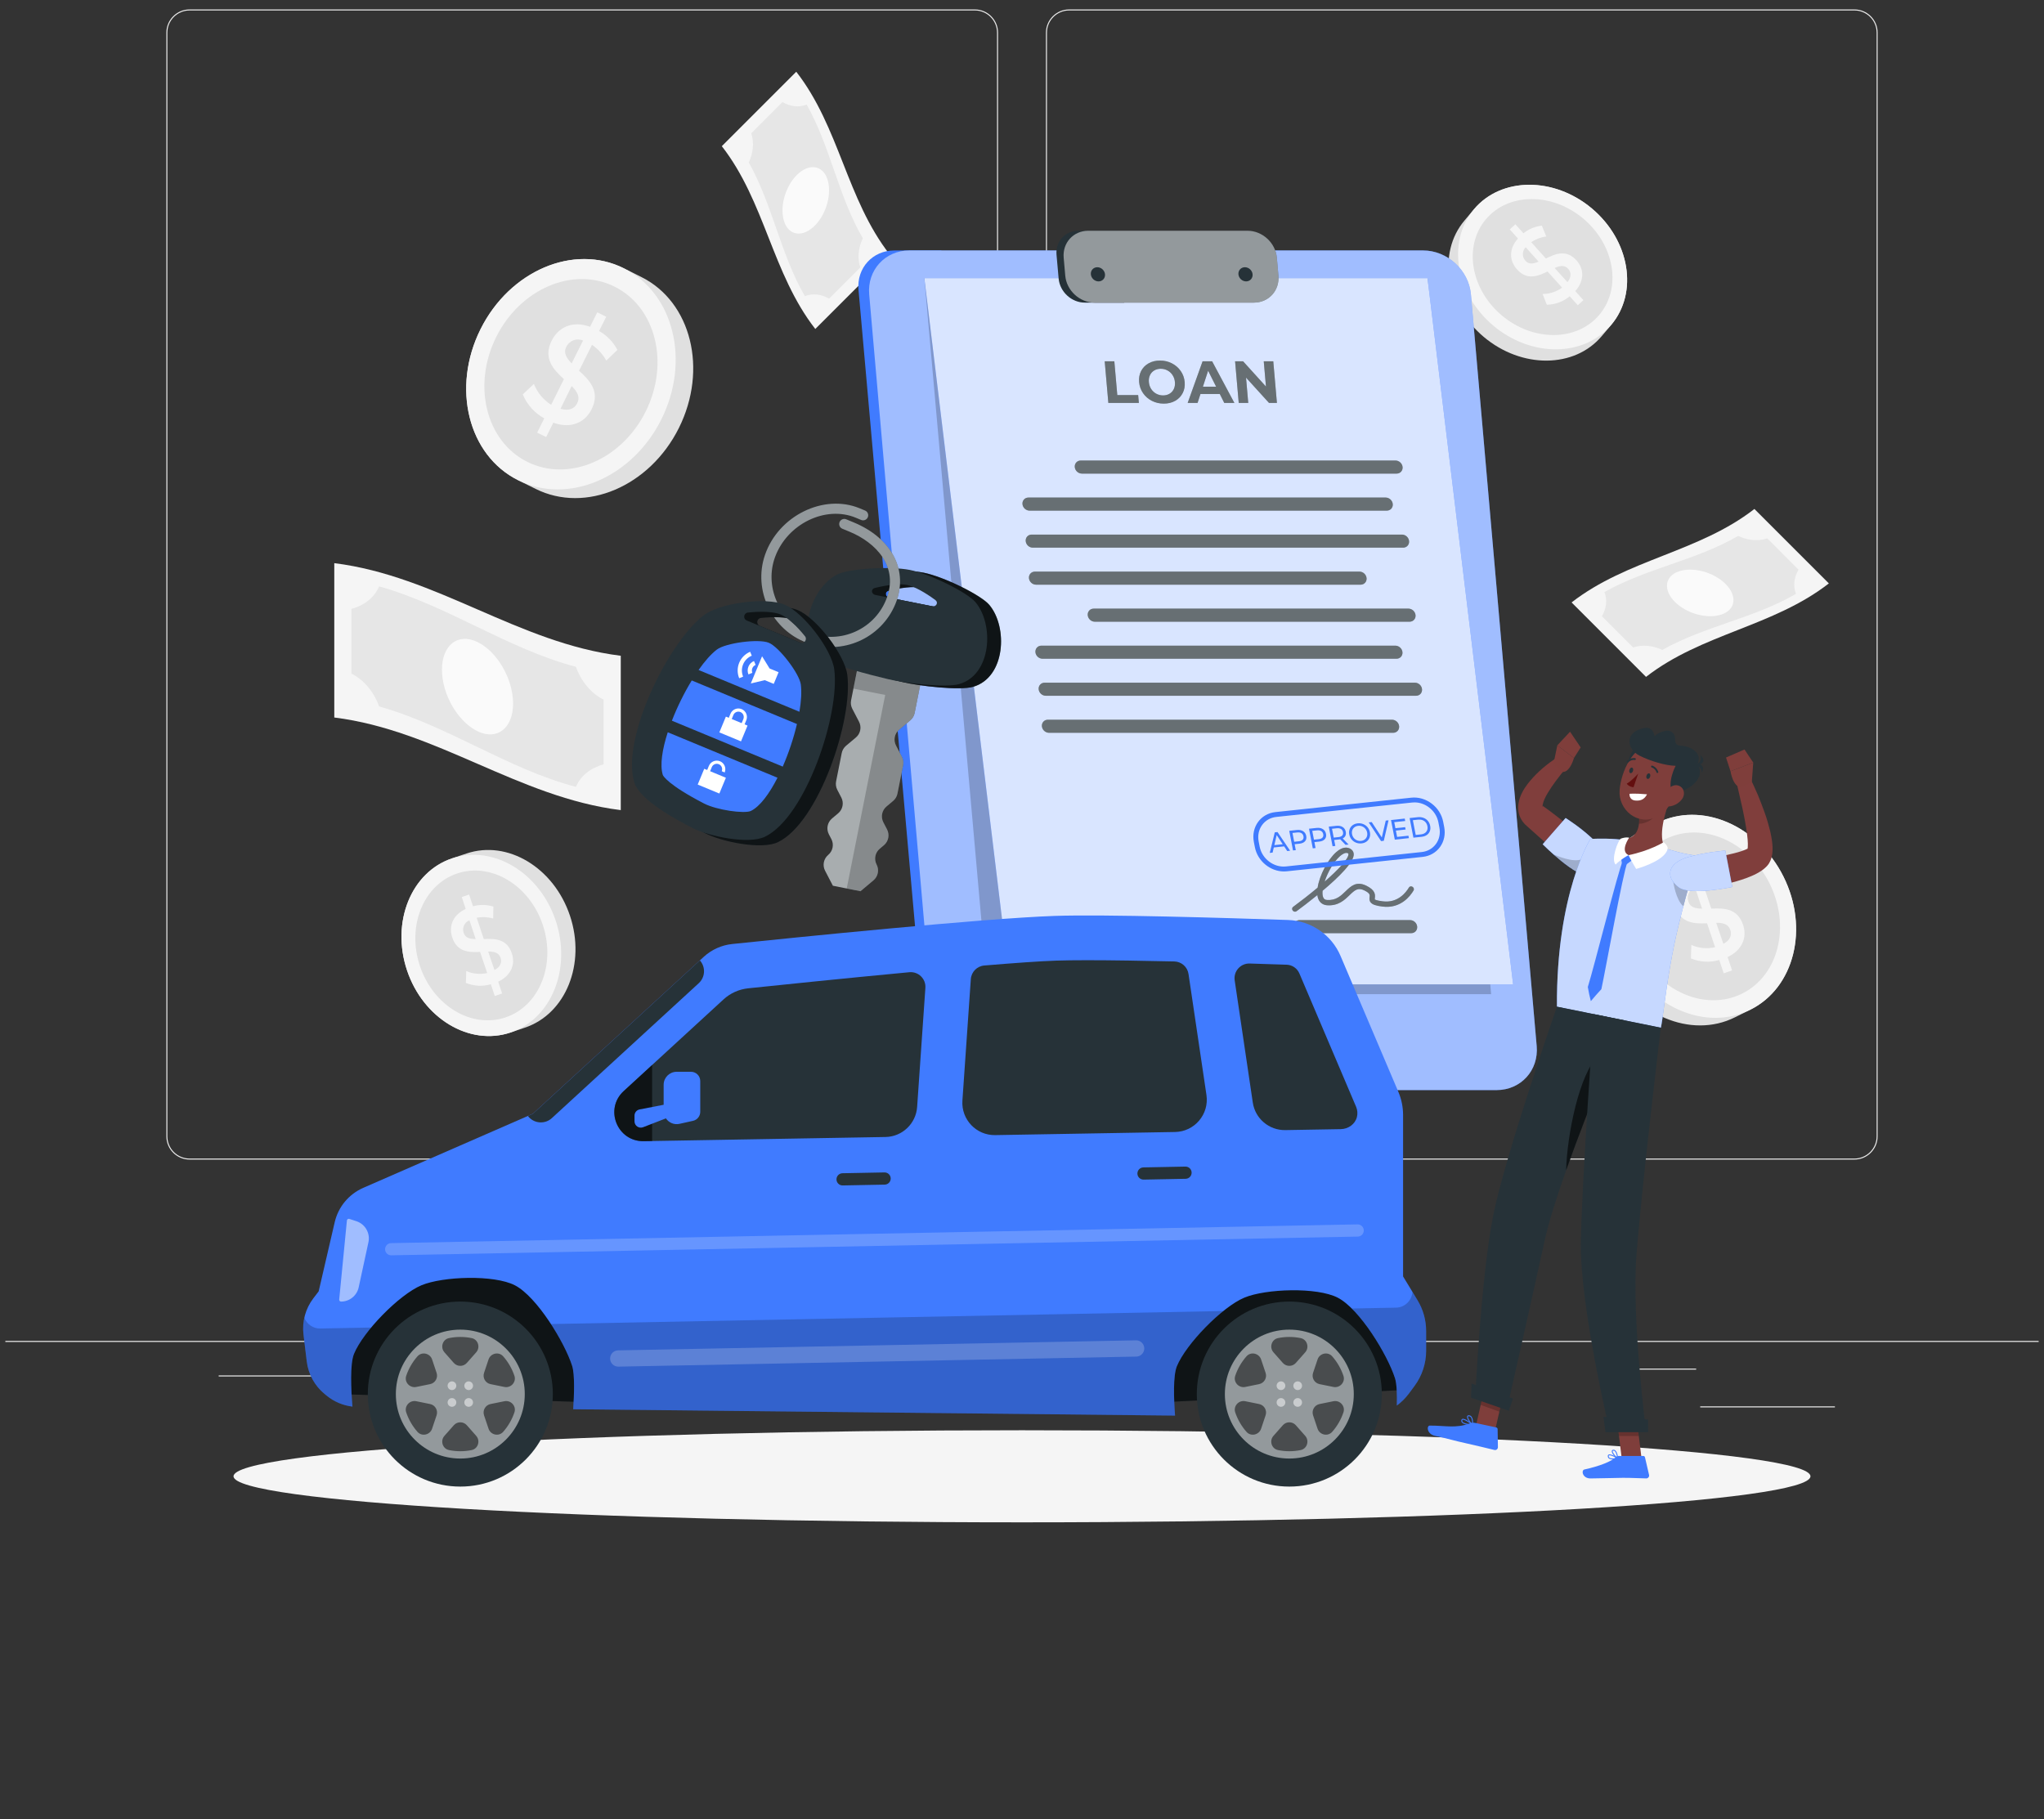 <svg width="191" height="170" viewBox="0 0 191 170" fill="none" xmlns="http://www.w3.org/2000/svg">
<rect x="0" y="0" width="191" height="170" fill="#333333" stroke="none"/>
<g clip-path="url(#clip0_917_6860)">
<path d="M171.462 131.428H158.876V131.523H171.462V131.428Z" fill="#EBEBEB"/>
<path d="M126.364 132.459H123.061V132.554H126.364V132.459Z" fill="#EBEBEB"/>
<path d="M158.496 127.899H151.203V127.994H158.496V127.899Z" fill="#EBEBEB"/>
<path d="M36.848 128.537H20.435V128.632H36.848V128.537Z" fill="#EBEBEB"/>
<path d="M42.638 128.537H40.231V128.632H42.638V128.537Z" fill="#EBEBEB"/>
<path d="M86.056 130.142H50.459V130.237H86.056V130.142Z" fill="#EBEBEB"/>
<path d="M91.092 108.364H17.715C16.519 108.364 15.546 107.391 15.546 106.195V3.051C15.546 1.855 16.519 0.882 17.715 0.882H91.092C92.288 0.882 93.261 1.855 93.261 3.051V106.195C93.261 107.391 92.288 108.364 91.092 108.364ZM17.715 0.977C16.571 0.977 15.641 1.907 15.641 3.051V106.195C15.641 107.339 16.571 108.269 17.715 108.269H91.092C92.236 108.269 93.166 107.339 93.166 106.195V3.051C93.166 1.907 92.236 0.977 91.092 0.977L17.715 0.977Z" fill="#EBEBEB"/>
<path d="M173.285 108.364H99.907C98.712 108.364 97.738 107.391 97.738 106.195V3.051C97.738 1.855 98.712 0.882 99.907 0.882H173.285C174.481 0.882 175.454 1.855 175.454 3.051V106.195C175.454 107.391 174.48 108.364 173.285 108.364ZM99.907 0.977C98.763 0.977 97.833 1.907 97.833 3.051V106.195C97.833 107.339 98.763 108.269 99.907 108.269H173.285C174.428 108.269 175.359 107.339 175.359 106.195V3.051C175.359 1.907 174.428 0.977 173.285 0.977L99.907 0.977Z" fill="#EBEBEB"/>
<path d="M190.5 125.311H0.5V125.406H190.5V125.311Z" fill="#EBEBEB"/>
<path d="M153.812 63.257C159.007 59.21 165.702 58.567 170.896 54.521C168.577 52.202 166.258 49.883 163.939 47.564C158.745 51.611 152.05 52.254 146.856 56.3C149.175 58.619 151.494 60.937 153.812 63.257Z" fill="#F5F5F5"/>
<path d="M149.923 55.328C153.885 53.096 158.489 52.372 162.418 50.082C163.266 50.492 164.288 50.604 165.143 50.314C166.31 51.481 166.893 52.064 168.06 53.231C167.644 53.961 167.531 54.757 167.828 55.493C163.9 57.782 159.296 58.506 155.333 60.738C154.485 60.329 153.463 60.216 152.609 60.507C151.442 59.34 150.858 58.757 149.691 57.59C150.107 56.86 150.22 56.063 149.923 55.328Z" fill="#E6E6E6"/>
<path d="M156.512 56.252C157.622 57.362 159.571 57.876 160.885 57.42C162.2 56.964 162.349 55.679 161.239 54.569C160.129 53.459 158.18 52.944 156.866 53.4C155.552 53.856 155.402 55.142 156.512 56.252Z" fill="#FAFAFA"/>
<path d="M148.752 19.485C152.298 22.463 153.117 27.328 150.563 30.355L149.672 31.411C147.128 34.434 142.193 34.467 138.651 31.487C135.108 28.506 134.29 23.642 136.844 20.614L137.734 19.555C140.278 16.532 145.207 16.506 148.752 19.485Z" fill="#E0E0E0"/>
<path d="M150.561 30.356C153.105 27.333 152.296 22.465 148.753 19.483C145.21 16.502 140.276 16.535 137.732 19.558C135.187 22.581 135.997 27.449 139.54 30.431C143.083 33.412 148.017 33.379 150.561 30.356Z" fill="#F5F5F5"/>
<path d="M149.449 29.419C151.551 26.92 150.882 22.897 147.954 20.433C145.026 17.968 140.948 17.996 138.845 20.495C136.742 22.993 137.411 27.016 140.339 29.48C143.268 31.945 147.346 31.917 149.449 29.419Z" fill="#E0E0E0"/>
<path d="M147.202 27.206L147.962 28.049L147.434 28.527L146.681 27.687C146.08 28.188 145.325 28.467 144.542 28.477L144.143 27.472C144.798 27.476 145.438 27.268 145.967 26.879L144.608 25.372C143.711 25.809 142.699 26.223 141.757 25.177C141.065 24.407 140.94 23.307 141.842 22.29L141.078 21.437L141.605 20.962L142.357 21.803C142.85 21.404 143.447 21.156 144.077 21.088L144.491 22.099C143.986 22.164 143.503 22.346 143.081 22.631L144.453 24.157C145.352 23.716 146.367 23.282 147.31 24.329C147.993 25.077 148.105 26.177 147.202 27.206ZM143.773 24.451L142.567 23.105C142.223 23.451 142.211 24.006 142.539 24.366C142.858 24.738 143.285 24.656 143.773 24.451ZM146.535 25.119C146.206 24.752 145.773 24.818 145.269 25.043L146.47 26.366C146.858 25.879 146.831 25.444 146.537 25.116L146.535 25.119Z" fill="#F5F5F5"/>
<path d="M166.656 81.918C169.063 86.736 167.688 92.306 163.563 94.355L162.123 95.07C158.011 97.119 152.731 94.873 150.329 90.055C147.927 85.237 149.302 79.668 153.428 77.619L154.867 76.899C158.979 74.85 164.25 77.101 166.656 81.918Z" fill="#E0E0E0"/>
<path d="M163.556 94.361C167.668 92.312 169.055 86.744 166.653 81.924C164.252 77.105 158.971 74.859 154.859 76.909C150.746 78.958 149.359 84.526 151.761 89.345C154.162 94.165 159.443 96.41 163.556 94.361Z" fill="#F5F5F5"/>
<path d="M162.801 92.85C166.199 91.156 167.345 86.554 165.36 82.57C163.375 78.587 159.011 76.731 155.612 78.424C152.214 80.118 151.068 84.72 153.053 88.704C155.038 92.687 159.402 94.543 162.801 92.85Z" fill="#E0E0E0"/>
<path d="M161.433 89.44L161.854 90.691L161.07 90.957L160.655 89.712C159.782 89.969 158.846 89.917 158.007 89.566L158.045 88.308C158.743 88.616 159.522 88.689 160.266 88.519L159.514 86.283C158.353 86.335 157.083 86.309 156.561 84.756C156.178 83.615 156.554 82.383 157.987 81.716L157.565 80.451L158.347 80.189L158.762 81.433C159.471 81.236 160.223 81.247 160.927 81.466L160.901 82.736C160.332 82.572 159.733 82.543 159.151 82.652L159.909 84.915C161.073 84.859 162.356 84.866 162.878 86.419C163.261 87.534 162.872 88.759 161.433 89.44ZM159.047 84.915L158.382 82.922C157.856 83.132 157.586 83.718 157.77 84.254C157.939 84.799 158.431 84.909 159.047 84.915ZM161.685 86.905C161.504 86.361 161.011 86.231 160.369 86.238L161.041 88.205C161.679 87.865 161.851 87.388 161.689 86.902L161.685 86.905Z" fill="#F5F5F5"/>
<path d="M58.287 25.067L59.921 25.883C64.603 28.209 66.164 34.529 63.438 39.997C60.711 45.465 54.718 48.014 50.052 45.688L48.418 44.877C43.736 42.551 42.176 36.23 44.907 30.763C47.638 25.296 53.62 22.741 58.287 25.067Z" fill="#E0E0E0"/>
<path d="M61.803 39.185C64.528 33.715 62.954 27.396 58.287 25.07C53.62 22.744 47.627 25.293 44.901 30.762C42.175 36.232 43.749 42.551 48.417 44.877C53.084 47.203 59.077 44.654 61.803 39.185Z" fill="#F5F5F5"/>
<path d="M60.336 38.455C62.589 33.934 61.288 28.711 57.431 26.789C53.573 24.867 48.62 26.973 46.367 31.494C44.115 36.015 45.415 41.238 49.273 43.16C53.13 45.082 58.083 42.976 60.336 38.455Z" fill="#E0E0E0"/>
<path d="M51.701 39.503L51.035 40.845L50.193 40.429L50.858 39.097C49.952 38.602 49.243 37.81 48.85 36.855L49.891 35.877C50.204 36.684 50.77 37.368 51.503 37.828L52.695 35.429C51.722 34.54 50.723 33.499 51.55 31.835C52.159 30.612 53.449 29.926 55.135 30.539L55.811 29.187L56.648 29.603L55.983 30.935C56.711 31.346 57.305 31.958 57.694 32.698L56.654 33.697C56.33 33.108 55.872 32.604 55.317 32.225L54.11 34.649C55.088 35.539 56.113 36.574 55.285 38.239C54.697 39.441 53.402 40.112 51.701 39.503ZM53.418 33.957L54.484 31.824C53.894 31.57 53.207 31.824 52.924 32.402C52.622 32.974 52.929 33.458 53.418 33.957ZM53.938 37.672C54.229 37.089 53.938 36.59 53.418 36.08L52.377 38.197C53.163 38.437 53.683 38.192 53.943 37.672H53.938Z" fill="#F5F5F5"/>
<path d="M42.246 80.211L43.59 79.763C47.434 78.47 51.757 81.081 53.26 85.575C54.764 90.069 52.875 94.755 49.04 96.039L47.699 96.49C43.855 97.782 39.532 95.171 38.031 90.674C36.53 86.177 38.411 81.495 42.246 80.211Z" fill="#E0E0E0"/>
<path d="M47.704 96.494C51.541 95.209 53.43 90.524 51.925 86.028C50.42 81.533 46.09 78.93 42.254 80.214C38.418 81.499 36.528 86.184 38.033 90.68C39.538 95.175 43.868 97.778 47.704 96.494Z" fill="#F5F5F5"/>
<path d="M47.232 95.081C50.402 94.02 51.964 90.147 50.72 86.432C49.476 82.716 45.897 80.564 42.727 81.626C39.556 82.687 37.995 86.56 39.239 90.275C40.483 93.991 44.062 96.143 47.232 95.081Z" fill="#E0E0E0"/>
<path d="M46.551 91.742L46.922 92.843L46.232 93.077L45.867 91.981C45.098 92.207 44.275 92.162 43.535 91.853L43.57 90.746C44.184 91.016 44.87 91.081 45.524 90.931L44.862 88.962C43.841 89.008 42.722 88.985 42.263 87.618C41.926 86.614 42.257 85.529 43.518 84.942L43.148 83.829L43.835 83.597L44.2 84.694C44.825 84.519 45.487 84.529 46.106 84.722L46.084 85.841C45.583 85.695 45.055 85.67 44.543 85.767L45.211 87.758C46.235 87.71 47.365 87.715 47.825 89.082C48.161 90.064 47.818 91.142 46.551 91.742ZM44.451 87.758L43.866 86.003C43.403 86.188 43.166 86.704 43.327 87.176C43.475 87.656 43.909 87.752 44.451 87.758ZM46.774 89.51C46.614 89.031 46.181 88.917 45.616 88.922L46.206 90.654C46.768 90.355 46.919 89.936 46.777 89.507L46.774 89.51Z" fill="#F5F5F5"/>
<path d="M31.237 67.053C40.818 68.243 48.425 74.517 58.006 75.707C58.006 70.899 58.006 66.091 58.006 61.283C48.425 60.093 40.818 53.818 31.237 52.628C31.237 57.436 31.237 62.245 31.237 67.053Z" fill="#F5F5F5"/>
<path d="M35.425 54.8C41.848 56.594 47.371 60.617 53.819 62.317C54.274 63.62 55.216 64.797 56.404 65.381C56.404 67.801 56.404 69.011 56.404 71.431C55.217 71.756 54.274 72.465 53.819 73.536C47.372 71.836 41.848 67.813 35.425 66.019C34.971 64.715 34.028 63.539 32.841 62.954C32.841 60.535 32.841 59.325 32.841 56.905C34.028 56.58 34.97 55.871 35.425 54.8Z" fill="#E6E6E6"/>
<path d="M41.299 62.59C41.299 64.891 42.786 67.445 44.622 68.335C46.457 69.225 47.945 68.048 47.945 65.746C47.945 63.445 46.457 60.891 44.622 60.001C42.786 59.111 41.299 60.288 41.299 62.59Z" fill="#FAFAFA"/>
<path d="M67.45 13.661C71.496 18.855 72.139 25.55 76.185 30.744C78.504 28.425 80.823 26.107 83.142 23.788C79.095 18.593 78.453 11.899 74.406 6.704C72.087 9.023 69.769 11.342 67.45 13.661Z" fill="#F5F5F5"/>
<path d="M75.378 9.771C77.61 13.734 78.334 18.337 80.624 22.266C80.214 23.114 80.101 24.136 80.392 24.991C79.225 26.158 78.642 26.741 77.475 27.908C76.745 27.492 75.949 27.38 75.213 27.677C72.924 23.748 72.2 19.144 69.968 15.181C70.377 14.333 70.49 13.312 70.199 12.457C71.366 11.29 71.949 10.707 73.116 9.54C73.846 9.956 74.642 10.068 75.378 9.771Z" fill="#E6E6E6"/>
<path d="M74.454 16.361C73.344 17.471 72.83 19.42 73.286 20.734C73.742 22.049 75.028 22.198 76.137 21.088C77.247 19.979 77.761 18.029 77.306 16.715C76.85 15.4 75.564 15.251 74.454 16.361Z" fill="#FAFAFA"/>
<path d="M95.5 142.266C136.191 142.266 169.177 140.34 169.177 137.963C169.177 135.587 136.191 133.661 95.5 133.661C54.809 133.661 21.822 135.587 21.822 137.963C21.822 140.34 54.809 142.266 95.5 142.266Z" fill="#F5F5F5"/>
<path d="M147.171 81.158C146.4 80.514 145.639 79.851 144.891 79.18L142.644 77.166C142.275 76.863 141.947 76.323 141.886 75.808C141.815 75.293 141.915 74.873 142.033 74.532C142.283 73.849 142.644 73.383 143.004 72.942C143.743 72.079 144.551 71.418 145.451 70.812L146.307 71.814C145.695 72.548 145.081 73.343 144.623 74.113C144.396 74.491 144.213 74.895 144.16 75.181C144.131 75.321 144.152 75.415 144.169 75.401C144.191 75.386 144.146 75.303 144.171 75.317L144.781 75.758L145.395 76.225C145.802 76.536 146.202 76.852 146.596 77.173C147.388 77.813 148.16 78.469 148.917 79.151L147.171 81.158Z" fill="#803E3C"/>
<path d="M148.631 81.866C147.28 82.064 144.154 78.897 144.154 78.897L146.297 76.444C146.297 76.444 147.978 77.489 149.189 78.757C150.431 80.059 150.114 81.648 148.631 81.866Z" fill="#407BFF"/>
<path opacity="0.7" d="M148.631 81.866C147.28 82.064 144.154 78.897 144.154 78.897L146.297 76.444C146.297 76.444 147.978 77.489 149.189 78.757C150.431 80.059 150.114 81.648 148.631 81.866Z" fill="white"/>
<path d="M145.164 71.381L145.521 69.655L147.077 70.838C147.077 70.838 146.666 72.358 145.891 72.113L145.164 71.381Z" fill="#7F3E3B"/>
<path d="M146.712 68.379L147.705 69.85L147.077 70.837L145.521 69.655L146.712 68.379Z" fill="#7F3E3B"/>
<path opacity="0.2" d="M148.044 80.155C147.411 80.691 145.996 80.204 145.16 79.841C146.147 80.714 147.62 81.868 148.501 81.866C148.604 80.916 148.648 79.642 148.044 80.155Z" fill="black"/>
<path d="M139.641 133.96L137.898 133.327L138.858 129.126L140.601 129.759L139.641 133.96Z" fill="#7F3E3B"/>
<path d="M153.391 136.275H151.54L151.015 131.99H152.866L153.391 136.275Z" fill="#7F3E3B"/>
<path d="M151.298 136.061H153.554C153.629 136.061 153.695 136.113 153.713 136.187L154.094 137.832C154.134 138.002 154.002 138.164 153.827 138.161C153.101 138.148 152.571 138.106 151.657 138.106C151.094 138.106 149.399 138.164 148.622 138.164C147.862 138.164 147.736 137.396 148.054 137.327C149.476 137.015 150.546 136.585 150.999 136.175C151.08 136.101 151.187 136.061 151.298 136.061Z" fill="#407BFF"/>
<path d="M137.834 132.972L139.814 133.397C139.889 133.413 139.942 133.478 139.944 133.553L139.972 135.238C139.975 135.413 139.816 135.543 139.645 135.504C138.934 135.338 137.91 135.075 137.012 134.883C135.962 134.657 135.311 134.445 134.08 134.181C133.336 134.022 133.283 133.227 133.609 133.225C135.091 133.22 135.988 133.51 137.368 133.019C137.518 132.966 137.678 132.939 137.834 132.972Z" fill="#407BFF"/>
<path opacity="0.2" d="M138.858 129.127L138.363 131.292L140.107 131.926L140.602 129.761L138.858 129.127Z" fill="black"/>
<path opacity="0.2" d="M152.866 131.991H151.015L151.286 134.2H153.137L152.866 131.991Z" fill="black"/>
<path d="M158.799 79.99C157.988 81.946 157.377 84.347 156.903 86.261C156.558 87.662 156.289 89.006 156.076 90.23C155.575 93.097 155.372 95.308 155.196 96.042C153.773 95.754 148.411 94.669 145.488 94.077C145.417 83.452 148.614 78.401 148.614 78.401C148.614 78.401 149.724 78.327 150.992 78.418C151.159 78.43 151.329 78.446 151.501 78.465C152.613 78.586 154.4 78.99 155.628 79.3C155.886 79.365 156.147 79.439 156.399 79.514C157.684 79.899 158.799 79.99 158.799 79.99Z" fill="#407BFF"/>
<path opacity="0.7" d="M158.799 79.99C157.988 81.946 157.377 84.347 156.903 86.261C156.558 87.662 156.289 89.006 156.076 90.23C155.575 93.097 155.372 95.308 155.196 96.042C153.773 95.754 148.411 94.669 145.488 94.077C145.417 83.452 148.614 78.401 148.614 78.401C148.614 78.401 149.724 78.327 150.992 78.418C151.159 78.43 151.329 78.446 151.501 78.465C152.613 78.586 154.4 78.99 155.628 79.3C155.886 79.365 156.147 79.439 156.399 79.514C157.684 79.899 158.799 79.99 158.799 79.99Z" fill="white"/>
<path d="M151.631 80.482C151.25 81.216 148.985 90.277 148.372 92.237C148.445 92.674 148.539 93.116 148.654 93.561C148.966 93.184 149.294 92.811 149.639 92.44C150.056 90.527 151.66 81.495 152.083 80.552L151.631 80.482Z" fill="#407BFF"/>
<path d="M151.618 81.049L151.46 80.07L152.173 79.915L152.606 80.315L151.618 81.049Z" fill="#407BFF"/>
<path d="M156.113 74.568C155.597 75.844 154.869 78.225 155.627 79.3C154.811 79.864 153.688 80.257 152.202 79.922C151.065 79.666 151.161 78.856 151.501 78.464C153.049 78.41 153.222 77.304 153.163 76.219L156.113 74.568Z" fill="#7F3E3B"/>
<path d="M152.173 79.915C152.173 79.915 152.493 80.556 152.889 81.206C153.722 80.966 155.701 80.271 155.841 79.269C155.804 78.961 155.459 78.707 155.459 78.707C155.459 78.707 154.128 79.525 152.173 79.915Z" fill="white"/>
<path d="M152.173 79.915C152.173 79.915 151.484 80.269 150.969 80.796C150.509 80.305 151.203 78.534 151.45 78.375C151.945 78.191 152.235 78.285 152.235 78.285C152.235 78.285 151.358 79.52 152.173 79.915Z" fill="white"/>
<path opacity="0.2" d="M154.91 75.242L153.165 76.218C153.179 76.475 153.18 76.733 153.151 76.977C153.732 77.009 154.629 76.546 154.803 75.966C154.89 75.676 154.932 75.389 154.91 75.242Z" fill="black"/>
<path d="M152.744 69.949C152.24 70.5 151.733 71.878 152.836 71.868C153.939 71.857 153.611 69.002 152.744 69.949Z" fill="#263238"/>
<path d="M156.99 72.991C156.316 74.696 156.007 75.73 154.838 76.328C153.079 77.227 151.193 75.706 151.345 73.828C151.482 72.137 152.562 69.632 154.49 69.513C156.389 69.395 157.665 71.285 156.99 72.991Z" fill="#7F3E3B"/>
<path d="M153.21 70.621C152.065 70.05 151.706 68.452 153.603 68.041C153.645 68.032 153.688 68.024 153.731 68.017C154.16 67.95 154.512 68.264 154.579 68.692C154.585 68.728 154.594 68.766 154.608 68.804C154.803 68.603 155.245 68.319 155.789 68.281C156.231 68.25 156.557 68.647 156.528 69.089C156.509 69.387 156.644 69.676 157.02 69.686C158.014 69.713 159.17 70.436 158.594 71.435C159.434 72.486 158.125 73.946 156.268 74.095C155.764 73.076 156.579 71.568 156.579 71.568C155.645 71.55 154.248 71.139 153.21 70.621Z" fill="#263238"/>
<path d="M158.316 71.472C158.316 71.472 159.163 71.353 158.875 70.557C159.51 71.087 159.046 71.576 158.316 71.472Z" fill="#263238"/>
<path d="M158.142 71.603C158.142 71.603 158.964 71.364 159.028 72.209C159.389 71.465 158.765 71.209 158.142 71.603Z" fill="#263238"/>
<path d="M157.188 74.661C156.903 75.064 156.458 75.294 156.057 75.353C155.454 75.442 155.224 74.88 155.452 74.348C155.657 73.869 156.219 73.246 156.795 73.401C157.364 73.554 157.515 74.201 157.188 74.661Z" fill="#7F3E3B"/>
<path d="M137.852 130.653L140.803 131.724C140.803 131.724 143.11 121.57 144.335 115.941C144.708 114.229 145.458 111.874 146.346 109.366C147.466 106.205 148.803 102.805 149.882 100.146C151.021 97.346 151.869 95.369 151.869 95.369L145.487 94.077C145.487 94.077 140.617 108.09 139.523 113.629C138.385 119.388 137.852 130.653 137.852 130.653Z" fill="#263238"/>
<path opacity="0.6" d="M146.346 109.365C147.467 106.205 148.804 102.804 149.883 100.145L149.389 98.618C147.563 100.308 146.424 106.131 146.346 109.365Z" fill="black"/>
<path d="M148.93 94.774C148.93 94.774 147.79 110.752 147.721 116.182C147.646 122.127 150.426 133.772 150.426 133.772H153.815C153.815 133.772 152.462 123.265 152.912 117.375C153.416 110.788 155.194 96.043 155.194 96.043L148.93 94.774Z" fill="#263238"/>
<path d="M150.022 133.845H154.013L154.001 132.653L149.834 132.412L150.022 133.845Z" fill="#263238"/>
<path d="M137.457 130.615L140.992 131.842L141.377 130.701L137.511 129.293L137.457 130.615Z" fill="#263238"/>
<path d="M154.194 72.589C154.148 72.731 154.035 72.82 153.943 72.789C153.85 72.758 153.813 72.618 153.859 72.476C153.905 72.334 154.018 72.245 154.11 72.276C154.203 72.307 154.24 72.447 154.194 72.589Z" fill="#263238"/>
<path d="M152.594 72.05C152.548 72.191 152.436 72.281 152.343 72.25C152.251 72.219 152.213 72.079 152.26 71.937C152.306 71.795 152.418 71.705 152.511 71.737C152.603 71.767 152.64 71.908 152.594 72.05Z" fill="#263238"/>
<path d="M153.08 72.291C153.08 72.291 152.493 72.968 152.011 73.23C152.186 73.534 152.646 73.57 152.646 73.57L153.08 72.291Z" fill="#630F0F"/>
<path d="M154.856 72.237C154.826 72.232 154.8 72.21 154.789 72.179C154.662 71.807 154.35 71.722 154.347 71.721C154.3 71.709 154.272 71.661 154.284 71.614C154.295 71.567 154.343 71.539 154.39 71.552C154.406 71.556 154.797 71.662 154.954 72.123C154.97 72.169 154.946 72.219 154.9 72.235C154.886 72.24 154.87 72.24 154.856 72.237Z" fill="#263238"/>
<path d="M152.085 71.266C152.069 71.263 152.053 71.255 152.04 71.242C152.006 71.208 152.004 71.153 152.038 71.118C152.374 70.771 152.77 70.849 152.788 70.85C152.835 70.86 152.866 70.906 152.857 70.954C152.848 71.001 152.803 71.032 152.755 71.022C152.739 71.019 152.433 70.962 152.163 71.241C152.142 71.263 152.113 71.271 152.085 71.266Z" fill="#263238"/>
<path d="M150.689 136.384C150.548 136.384 150.416 136.36 150.332 136.29C150.265 136.234 150.234 136.156 150.239 136.058C150.243 135.985 150.281 135.95 150.313 135.934C150.516 135.828 151.117 136.196 151.185 136.238C151.2 136.247 151.208 136.264 151.205 136.282C151.202 136.299 151.19 136.313 151.172 136.318C151.044 136.349 150.86 136.384 150.689 136.384ZM150.41 136.001C150.387 136.001 150.368 136.004 150.354 136.012C150.342 136.018 150.328 136.029 150.326 136.063C150.322 136.133 150.343 136.185 150.387 136.223C150.49 136.307 150.731 136.319 151.045 136.256C150.835 136.135 150.552 136.001 150.41 136.001Z" fill="#407BFF"/>
<path d="M151.162 136.319C151.155 136.319 151.148 136.317 151.141 136.313C150.949 136.209 150.574 135.804 150.611 135.597C150.618 135.56 150.645 135.495 150.75 135.482C150.818 135.474 150.881 135.493 150.937 135.539C151.154 135.714 151.204 136.248 151.205 136.271C151.207 136.287 151.199 136.302 151.186 136.311C151.179 136.316 151.17 136.319 151.162 136.319ZM150.781 135.569C150.774 135.569 150.768 135.569 150.761 135.57C150.704 135.577 150.7 135.603 150.698 135.614C150.676 135.736 150.915 136.042 151.107 136.187C151.083 136.031 151.021 135.72 150.882 135.607C150.85 135.581 150.817 135.569 150.781 135.569Z" fill="#407BFF"/>
<path d="M137.604 133.184C137.602 133.184 137.6 133.184 137.598 133.184C137.294 133.18 136.76 133.139 136.597 132.921C136.548 132.855 136.535 132.779 136.559 132.695C136.574 132.645 136.607 132.611 136.654 132.597C136.9 132.519 137.552 133.047 137.626 133.107C137.64 133.118 137.646 133.138 137.64 133.156C137.634 133.171 137.62 133.182 137.604 133.184ZM136.697 132.677C136.691 132.678 136.685 132.679 136.68 132.68C136.66 132.686 136.65 132.698 136.643 132.72C136.627 132.777 136.635 132.826 136.667 132.869C136.759 132.991 137.053 133.073 137.467 133.093C137.208 132.894 136.844 132.659 136.697 132.677Z" fill="#407BFF"/>
<path d="M137.604 133.184C137.593 133.185 137.582 133.182 137.573 133.175C137.374 133.03 137.021 132.546 137.096 132.349C137.114 132.302 137.16 132.25 137.28 132.263C137.37 132.273 137.445 132.315 137.504 132.388C137.695 132.627 137.645 133.124 137.642 133.145C137.641 133.161 137.631 133.174 137.616 133.18C137.613 133.182 137.608 133.183 137.604 133.184ZM137.226 132.35C137.188 132.355 137.181 132.374 137.178 132.381C137.133 132.499 137.365 132.87 137.561 133.051C137.567 132.904 137.562 132.599 137.436 132.442C137.391 132.388 137.338 132.358 137.272 132.35C137.253 132.348 137.238 132.349 137.226 132.35Z" fill="#407BFF"/>
<path opacity="0.2" d="M157.665 81.049L156.361 81.601V82.425C156.361 82.425 156.587 84.091 157.299 84.695C157.588 83.589 157.92 82.419 158.303 81.312C157.95 81.136 157.665 81.049 157.665 81.049Z" fill="black"/>
<path d="M157.943 80.486C158.475 80.403 159.047 80.326 159.594 80.227C160.147 80.141 160.696 80.044 161.231 79.929C161.76 79.809 162.293 79.693 162.748 79.535C162.972 79.459 163.187 79.374 163.311 79.308C163.327 79.296 163.37 79.276 163.368 79.276C163.365 79.281 163.392 79.261 163.367 79.287C163.334 79.325 163.312 79.356 163.298 79.382C163.244 79.486 163.273 79.473 163.284 79.423C163.315 79.31 163.335 79.077 163.327 78.841C163.322 78.6 163.299 78.34 163.267 78.076C163.21 77.543 163.105 76.995 163.005 76.441C162.901 75.887 162.78 75.329 162.647 74.773C162.53 74.213 162.386 73.651 162.26 73.098L163.493 72.633C163.772 73.17 164.006 73.708 164.248 74.254C164.474 74.803 164.691 75.359 164.892 75.927C165.097 76.495 165.267 77.078 165.417 77.69C165.487 77.999 165.549 78.314 165.592 78.653C165.631 78.995 165.668 79.349 165.608 79.811C165.569 80.046 165.521 80.32 165.311 80.671C165.258 80.758 165.192 80.847 165.109 80.938C165.035 81.017 165.003 81.042 164.947 81.096C164.84 81.198 164.756 81.253 164.658 81.329C164.294 81.581 163.975 81.735 163.658 81.871C163.029 82.135 162.435 82.321 161.835 82.474C160.636 82.782 159.476 82.996 158.254 83.127L157.943 80.486Z" fill="#803E3C"/>
<path d="M156.853 82.916C157.933 83.74 161.875 82.89 161.875 82.89L161.221 79.488C161.221 79.488 159.392 79.622 157.714 80.106C155.886 80.635 155.545 81.918 156.853 82.916Z" fill="#407BFF"/>
<path opacity="0.7" d="M156.853 82.916C157.933 83.74 161.875 82.89 161.875 82.89L161.221 79.488C161.221 79.488 159.392 79.622 157.714 80.106C155.886 80.635 155.545 81.918 156.853 82.916Z" fill="white"/>
<path d="M163.699 73.058L163.831 71.266L161.707 72.075C161.707 72.075 161.934 73.621 162.771 73.586L163.699 73.058Z" fill="#7F3E3B"/>
<path d="M163.013 70.042L161.288 70.792L161.706 72.075L163.831 71.266L163.013 70.042Z" fill="#7F3E3B"/>
<path d="M152.271 74.185C152.271 74.185 152.709 74.122 153.905 74.23C153.721 74.591 153.424 74.873 152.812 74.812C152.2 74.75 152.271 74.185 152.271 74.185Z" fill="white"/>
<path d="M83.568 23.405H87.964L94.934 101.872H90.538C88.51 101.872 86.72 100.228 86.54 98.2L80.222 27.077C80.042 25.049 81.54 23.405 83.568 23.405Z" fill="#407BFF"/>
<path d="M139.841 101.872H91.84C89.568 101.872 87.566 100.03 87.367 97.758L81.222 27.519C81.023 25.247 82.704 23.405 84.976 23.405H132.977C135.249 23.405 137.251 25.247 137.45 27.519L143.595 97.758C143.794 100.03 142.113 101.872 139.841 101.872Z" fill="#407BFF"/>
<path opacity="0.5" d="M139.841 101.872H91.84C89.568 101.872 87.566 100.03 87.367 97.758L81.222 27.519C81.023 25.247 82.704 23.405 84.976 23.405H132.977C135.249 23.405 137.251 25.247 137.45 27.519L143.595 97.758C143.794 100.03 142.113 101.872 139.841 101.872Z" fill="white"/>
<path opacity="0.2" d="M92.318 92.906H139.337L133.392 25.991H86.374L92.318 92.906Z" fill="black"/>
<path d="M94.374 91.99H141.393L133.392 25.991H86.374L94.374 91.99Z" fill="#407BFF"/>
<path opacity="0.8" d="M94.374 91.99H141.393L133.392 25.991H86.374L94.374 91.99Z" fill="white"/>
<path d="M130.507 44.259H101.095C100.758 44.259 100.461 43.986 100.431 43.648C100.402 43.311 100.651 43.038 100.988 43.038H130.4C130.738 43.038 131.035 43.311 131.064 43.648C131.094 43.986 130.844 44.259 130.507 44.259Z" fill="#263238"/>
<path d="M129.589 47.719H96.208C95.871 47.719 95.573 47.446 95.544 47.109C95.514 46.772 95.764 46.498 96.101 46.498H129.482C129.819 46.498 130.117 46.771 130.146 47.109C130.176 47.446 129.926 47.719 129.589 47.719Z" fill="#263238"/>
<path d="M131.113 51.18H96.51C96.173 51.18 95.876 50.907 95.847 50.569C95.817 50.232 96.067 49.958 96.404 49.958H131.006C131.343 49.958 131.641 50.232 131.67 50.569C131.7 50.907 131.45 51.18 131.113 51.18Z" fill="#263238"/>
<path d="M127.142 54.64H96.814C96.477 54.64 96.179 54.367 96.15 54.029C96.12 53.692 96.37 53.419 96.707 53.419H127.034C127.372 53.419 127.669 53.692 127.698 54.029C127.728 54.366 127.479 54.64 127.142 54.64Z" fill="#263238"/>
<path d="M131.718 58.1H102.306C101.969 58.1 101.671 57.827 101.642 57.49C101.612 57.152 101.862 56.879 102.199 56.879H131.611C131.948 56.879 132.245 57.152 132.275 57.49C132.305 57.827 132.055 58.1 131.718 58.1Z" fill="#263238"/>
<path d="M130.495 61.56H97.419C97.082 61.56 96.784 61.287 96.755 60.95C96.725 60.613 96.975 60.339 97.312 60.339H130.388C130.725 60.339 131.022 60.612 131.052 60.95C131.082 61.287 130.832 61.56 130.495 61.56Z" fill="#263238"/>
<path d="M132.324 65.02H97.721C97.384 65.02 97.087 64.747 97.057 64.41C97.027 64.073 97.277 63.799 97.614 63.799H132.217C132.554 63.799 132.851 64.072 132.88 64.41C132.91 64.747 132.661 65.02 132.324 65.02Z" fill="#263238"/>
<path d="M130.184 68.481H98.024C97.687 68.481 97.389 68.208 97.36 67.87C97.33 67.533 97.58 67.26 97.917 67.26H130.077C130.414 67.26 130.712 67.533 130.741 67.87C130.77 68.207 130.521 68.481 130.184 68.481Z" fill="#263238"/>
<g opacity="0.3">
<path d="M130.507 44.259H101.095C100.758 44.259 100.461 43.986 100.431 43.648C100.402 43.311 100.651 43.038 100.988 43.038H130.4C130.738 43.038 131.035 43.311 131.064 43.648C131.094 43.986 130.844 44.259 130.507 44.259Z" fill="white"/>
<path d="M129.589 47.719H96.208C95.871 47.719 95.573 47.446 95.544 47.109C95.514 46.772 95.764 46.498 96.101 46.498H129.482C129.819 46.498 130.117 46.771 130.146 47.109C130.176 47.446 129.926 47.719 129.589 47.719Z" fill="white"/>
<path d="M131.113 51.18H96.51C96.173 51.18 95.876 50.907 95.847 50.569C95.817 50.232 96.067 49.958 96.404 49.958H131.006C131.343 49.958 131.641 50.232 131.67 50.569C131.7 50.907 131.45 51.18 131.113 51.18Z" fill="white"/>
<path d="M127.142 54.64H96.814C96.477 54.64 96.179 54.367 96.15 54.029C96.12 53.692 96.37 53.419 96.707 53.419H127.034C127.372 53.419 127.669 53.692 127.698 54.029C127.728 54.366 127.479 54.64 127.142 54.64Z" fill="white"/>
<path d="M131.718 58.1H102.306C101.969 58.1 101.671 57.827 101.642 57.49C101.612 57.152 101.862 56.879 102.199 56.879H131.611C131.948 56.879 132.245 57.152 132.275 57.49C132.305 57.827 132.055 58.1 131.718 58.1Z" fill="white"/>
<path d="M130.495 61.56H97.419C97.082 61.56 96.784 61.287 96.755 60.95C96.725 60.613 96.975 60.339 97.312 60.339H130.388C130.725 60.339 131.022 60.612 131.052 60.95C131.082 61.287 130.832 61.56 130.495 61.56Z" fill="white"/>
<path d="M132.324 65.02H97.721C97.384 65.02 97.087 64.747 97.057 64.41C97.027 64.073 97.277 63.799 97.614 63.799H132.217C132.554 63.799 132.851 64.072 132.88 64.41C132.91 64.747 132.661 65.02 132.324 65.02Z" fill="white"/>
<path d="M130.184 68.481H98.024C97.687 68.481 97.389 68.208 97.36 67.87C97.33 67.533 97.58 67.26 97.917 67.26H130.077C130.414 67.26 130.712 67.533 130.741 67.87C130.77 68.207 130.521 68.481 130.184 68.481Z" fill="white"/>
</g>
<path d="M103.228 33.762H104.128L104.405 36.919H106.355L106.42 37.653H103.569L103.228 33.762Z" fill="#263238"/>
<path d="M107.634 37.458C107.295 37.284 107.02 37.044 106.81 36.738C106.6 36.432 106.478 36.089 106.444 35.707C106.411 35.326 106.473 34.982 106.629 34.676C106.786 34.37 107.019 34.13 107.328 33.956C107.637 33.782 107.993 33.695 108.397 33.695C108.801 33.695 109.172 33.782 109.509 33.956C109.847 34.131 110.121 34.37 110.334 34.676C110.546 34.982 110.669 35.325 110.702 35.707C110.735 36.089 110.673 36.432 110.514 36.738C110.355 37.043 110.123 37.284 109.816 37.458C109.509 37.632 109.153 37.719 108.749 37.719C108.345 37.719 107.974 37.632 107.634 37.458ZM109.291 36.794C109.467 36.688 109.599 36.541 109.688 36.352C109.777 36.163 109.811 35.948 109.79 35.707C109.769 35.467 109.698 35.252 109.575 35.063C109.453 34.873 109.295 34.726 109.1 34.621C108.906 34.515 108.694 34.462 108.464 34.462C108.234 34.462 108.031 34.515 107.855 34.621C107.679 34.726 107.546 34.873 107.458 35.063C107.369 35.252 107.334 35.467 107.356 35.707C107.377 35.948 107.448 36.163 107.57 36.352C107.692 36.541 107.851 36.688 108.045 36.794C108.24 36.899 108.452 36.953 108.682 36.953C108.911 36.953 109.115 36.899 109.291 36.794Z" fill="#263238"/>
<path d="M113.983 36.819H112.177L111.905 37.653H110.982L112.376 33.762H113.265L115.345 37.653H114.4L113.983 36.819ZM113.64 36.135L112.892 34.645L112.406 36.135H113.64Z" fill="#263238"/>
<path d="M118.98 33.762L119.32 37.653H118.581L116.435 35.29L116.641 37.653H115.752L115.412 33.762H116.156L118.297 36.124L118.091 33.762H118.98Z" fill="#263238"/>
<g opacity="0.3">
<path d="M103.228 33.762H104.128L104.405 36.919H106.355L106.42 37.653H103.569L103.228 33.762Z" fill="white"/>
<path d="M107.634 37.458C107.295 37.284 107.02 37.044 106.81 36.738C106.6 36.432 106.478 36.089 106.444 35.707C106.411 35.326 106.473 34.982 106.629 34.676C106.786 34.37 107.019 34.13 107.328 33.956C107.637 33.782 107.993 33.695 108.397 33.695C108.801 33.695 109.172 33.782 109.509 33.956C109.847 34.131 110.121 34.37 110.334 34.676C110.546 34.982 110.669 35.325 110.702 35.707C110.735 36.089 110.673 36.432 110.514 36.738C110.355 37.043 110.123 37.284 109.816 37.458C109.509 37.632 109.153 37.719 108.749 37.719C108.345 37.719 107.974 37.632 107.634 37.458ZM109.291 36.794C109.467 36.688 109.599 36.541 109.688 36.352C109.777 36.163 109.811 35.948 109.79 35.707C109.769 35.467 109.698 35.252 109.575 35.063C109.453 34.873 109.295 34.726 109.1 34.621C108.906 34.515 108.694 34.462 108.464 34.462C108.234 34.462 108.031 34.515 107.855 34.621C107.679 34.726 107.546 34.873 107.458 35.063C107.369 35.252 107.334 35.467 107.356 35.707C107.377 35.948 107.448 36.163 107.57 36.352C107.692 36.541 107.851 36.688 108.045 36.794C108.24 36.899 108.452 36.953 108.682 36.953C108.911 36.953 109.115 36.899 109.291 36.794Z" fill="white"/>
<path d="M113.983 36.819H112.177L111.905 37.653H110.982L112.376 33.762H113.265L115.345 37.653H114.4L113.983 36.819ZM113.64 36.135L112.892 34.645L112.406 36.135H113.64Z" fill="white"/>
<path d="M118.98 33.762L119.32 37.653H118.581L116.435 35.29L116.641 37.653H115.752L115.412 33.762H116.156L118.297 36.124L118.091 33.762H118.98Z" fill="white"/>
</g>
<path d="M131.87 87.207H121.549C121.212 87.207 120.914 86.934 120.885 86.596C120.856 86.259 121.105 85.986 121.442 85.986H131.763C132.101 85.986 132.398 86.259 132.427 86.596C132.457 86.933 132.208 87.207 131.87 87.207Z" fill="#263238"/>
<path d="M120.798 85.095L120.798 85.094C120.711 84.981 120.725 84.829 120.831 84.752C121.561 84.215 122.368 83.585 123.123 82.954C123.3 81.796 124.08 80.312 124.872 79.623C125.465 79.106 125.906 79.17 126.171 79.313C126.355 79.414 126.471 79.577 126.496 79.773C126.592 80.519 125.08 81.991 123.589 83.245C123.565 83.49 123.581 83.701 123.644 83.857C123.71 84.019 123.819 84.094 124.009 84.106C124.843 84.16 125.299 83.718 125.739 83.29C126.234 82.811 126.746 82.314 127.677 82.772C128.499 83.177 128.519 83.583 128.473 83.932C128.467 83.973 128.459 84.035 128.464 84.054C128.468 84.054 128.57 84.15 129.207 84.231C130.631 84.413 131.398 83.379 131.656 82.94C131.718 82.835 131.853 82.801 131.97 82.861C132.106 82.93 132.162 83.095 132.09 83.216C131.782 83.739 130.88 84.936 129.188 84.722C128.551 84.641 128.24 84.531 128.079 84.328C127.938 84.15 127.962 83.963 127.98 83.826C128.006 83.631 128.026 83.476 127.49 83.212C126.902 82.923 126.609 83.166 126.102 83.659C125.639 84.108 125.064 84.667 124.021 84.6C123.627 84.574 123.331 84.364 123.186 84.006C123.143 83.9 123.114 83.78 123.099 83.65C122.303 84.298 121.566 84.852 121.148 85.159C121.041 85.237 120.885 85.208 120.798 85.095ZM125.812 79.706C125.599 79.706 125.359 79.884 125.217 80.007C124.624 80.524 124.066 81.511 123.779 82.392C125.065 81.265 126.058 80.221 126.003 79.793C126 79.774 125.999 79.763 125.964 79.743C125.916 79.718 125.864 79.706 125.812 79.706Z" fill="#263238"/>
<g opacity="0.3">
<path d="M131.87 87.207H121.549C121.212 87.207 120.914 86.934 120.885 86.596C120.856 86.259 121.105 85.986 121.442 85.986H131.763C132.101 85.986 132.398 86.259 132.427 86.596C132.457 86.933 132.208 87.207 131.87 87.207Z" fill="white"/>
<path d="M120.798 85.095L120.798 85.094C120.711 84.981 120.725 84.829 120.831 84.752C121.561 84.215 122.368 83.585 123.123 82.954C123.3 81.796 124.08 80.312 124.872 79.623C125.465 79.106 125.906 79.17 126.171 79.313C126.355 79.414 126.471 79.577 126.496 79.773C126.592 80.519 125.08 81.991 123.589 83.245C123.565 83.49 123.581 83.701 123.644 83.857C123.71 84.019 123.819 84.094 124.009 84.106C124.843 84.16 125.299 83.718 125.739 83.29C126.234 82.811 126.746 82.314 127.677 82.772C128.499 83.177 128.519 83.583 128.473 83.932C128.467 83.973 128.459 84.035 128.464 84.054C128.468 84.054 128.57 84.15 129.207 84.231C130.631 84.413 131.398 83.379 131.656 82.94C131.718 82.835 131.853 82.801 131.97 82.861C132.106 82.93 132.162 83.095 132.09 83.216C131.782 83.739 130.88 84.936 129.188 84.722C128.551 84.641 128.24 84.531 128.079 84.328C127.938 84.15 127.962 83.963 127.98 83.826C128.006 83.631 128.026 83.476 127.49 83.212C126.902 82.923 126.609 83.166 126.102 83.659C125.639 84.108 125.064 84.667 124.021 84.6C123.627 84.574 123.331 84.364 123.186 84.006C123.143 83.9 123.114 83.78 123.099 83.65C122.303 84.298 121.566 84.852 121.148 85.159C121.041 85.237 120.885 85.208 120.798 85.095ZM125.812 79.706C125.599 79.706 125.359 79.884 125.217 80.007C124.624 80.524 124.066 81.511 123.779 82.392C125.065 81.265 126.058 80.221 126.003 79.793C126 79.774 125.999 79.763 125.964 79.743C125.916 79.718 125.864 79.706 125.812 79.706Z" fill="white"/>
</g>
<path d="M119.979 81.439C118.699 81.439 117.51 80.469 117.26 79.167L117.166 78.68C116.898 77.288 117.801 76.038 119.18 75.892L131.873 74.546C132.541 74.474 133.219 74.671 133.783 75.097C134.347 75.523 134.728 76.129 134.858 76.803L134.952 77.29C135.082 77.964 134.944 78.625 134.564 79.152C134.183 79.678 133.607 80.007 132.939 80.078L120.245 81.425C120.156 81.434 120.067 81.439 119.979 81.439ZM132.181 74.986C132.107 74.986 132.033 74.99 131.96 74.998L119.266 76.344C118.718 76.402 118.245 76.672 117.933 77.104C117.621 77.537 117.508 78.079 117.614 78.632L117.708 79.12C117.928 80.261 119.028 81.089 120.158 80.972L132.851 79.625C133.399 79.567 133.873 79.297 134.185 78.865C134.497 78.433 134.61 77.891 134.503 77.338L134.41 76.85C134.303 76.297 133.99 75.8 133.527 75.45C133.126 75.147 132.656 74.986 132.181 74.986Z" fill="#407BFF"/>
<path d="M119.995 79.096L119.03 79.198L118.918 79.677L118.651 79.706L119.12 77.785L119.377 77.758L120.555 79.503L120.283 79.532L119.995 79.096ZM119.864 78.896L119.299 78.039L119.08 78.979L119.864 78.896Z" fill="#407BFF"/>
<path d="M121.768 77.678C121.925 77.777 122.023 77.926 122.061 78.126C122.099 78.325 122.062 78.488 121.949 78.616C121.836 78.743 121.662 78.82 121.426 78.845L120.978 78.892L121.084 79.448L120.825 79.475L120.472 77.642L121.18 77.567C121.416 77.542 121.612 77.579 121.768 77.678ZM121.731 78.472C121.804 78.392 121.827 78.286 121.802 78.153C121.776 78.021 121.714 77.923 121.613 77.862C121.513 77.8 121.381 77.778 121.217 77.796L120.776 77.842L120.934 78.665L121.375 78.618C121.539 78.6 121.658 78.552 121.731 78.472Z" fill="#407BFF"/>
<path d="M123.615 77.483C123.772 77.582 123.869 77.731 123.908 77.93C123.946 78.129 123.909 78.292 123.796 78.42C123.683 78.548 123.508 78.624 123.273 78.649L122.824 78.696L122.931 79.251L122.672 79.279L122.319 77.446L123.027 77.371C123.263 77.346 123.458 77.383 123.615 77.483ZM123.578 78.276C123.651 78.196 123.674 78.09 123.649 77.957C123.623 77.825 123.56 77.727 123.46 77.666C123.36 77.604 123.228 77.582 123.063 77.6L122.622 77.646L122.781 78.469L123.222 78.422C123.386 78.404 123.505 78.356 123.578 78.276Z" fill="#407BFF"/>
<path d="M125.733 78.954L125.233 78.433C125.185 78.442 125.148 78.447 125.12 78.45L124.671 78.498L124.779 79.055L124.519 79.083L124.166 77.25L124.875 77.175C125.11 77.15 125.306 77.187 125.462 77.286C125.619 77.385 125.717 77.534 125.755 77.733C125.782 77.875 125.771 77.999 125.721 78.105C125.671 78.212 125.586 78.295 125.467 78.354L126.016 78.924L125.733 78.954ZM125.425 78.081C125.497 78.001 125.521 77.894 125.496 77.761C125.47 77.629 125.407 77.532 125.307 77.47C125.207 77.408 125.074 77.386 124.91 77.404L124.469 77.451L124.628 78.276L125.069 78.229C125.234 78.211 125.352 78.162 125.425 78.081Z" fill="#407BFF"/>
<path d="M126.71 78.748C126.548 78.682 126.411 78.583 126.299 78.448C126.188 78.314 126.115 78.159 126.081 77.982C126.047 77.806 126.058 77.642 126.115 77.49C126.171 77.338 126.265 77.213 126.396 77.117C126.528 77.02 126.685 76.962 126.868 76.942C127.05 76.923 127.222 76.946 127.385 77.012C127.547 77.078 127.684 77.177 127.794 77.31C127.904 77.444 127.977 77.6 128.011 77.778C128.045 77.956 128.035 78.12 127.979 78.271C127.923 78.423 127.83 78.546 127.699 78.643C127.567 78.74 127.411 78.798 127.229 78.817C127.046 78.837 126.873 78.814 126.71 78.748ZM127.526 78.455C127.621 78.382 127.689 78.289 127.729 78.175C127.77 78.061 127.777 77.938 127.752 77.805C127.727 77.673 127.673 77.556 127.59 77.456C127.508 77.355 127.408 77.279 127.29 77.23C127.172 77.18 127.047 77.162 126.913 77.176C126.78 77.19 126.666 77.233 126.569 77.306C126.473 77.378 126.404 77.472 126.363 77.585C126.323 77.699 126.315 77.823 126.341 77.955C126.366 78.088 126.42 78.204 126.502 78.306C126.584 78.406 126.685 78.482 126.805 78.531C126.925 78.581 127.051 78.599 127.185 78.585C127.318 78.57 127.432 78.527 127.526 78.455Z" fill="#407BFF"/>
<path d="M129.751 76.658L129.308 78.575L129.051 78.603L127.899 76.855L128.179 76.825L129.122 78.262L129.491 76.686L129.751 76.658Z" fill="#407BFF"/>
<path d="M131.609 78.099L131.653 78.326L130.335 78.466L129.982 76.633L131.264 76.497L131.308 76.725L130.285 76.833L130.394 77.396L131.304 77.3L131.347 77.522L130.437 77.619L130.551 78.211L131.609 78.099Z" fill="#407BFF"/>
<path d="M131.721 76.449L132.486 76.368C132.678 76.347 132.856 76.368 133.02 76.429C133.183 76.49 133.319 76.585 133.428 76.716C133.537 76.846 133.609 77.001 133.643 77.18C133.678 77.36 133.667 77.524 133.612 77.671C133.556 77.819 133.462 77.939 133.328 78.031C133.194 78.124 133.031 78.18 132.839 78.201L132.074 78.282L131.721 76.449ZM132.779 77.975C132.926 77.959 133.05 77.916 133.151 77.847C133.251 77.778 133.322 77.688 133.362 77.578C133.403 77.467 133.41 77.344 133.384 77.208C133.358 77.072 133.304 76.955 133.224 76.857C133.143 76.76 133.042 76.688 132.919 76.643C132.796 76.597 132.661 76.582 132.515 76.597L132.024 76.65L132.29 78.027L132.779 77.975Z" fill="#407BFF"/>
<path d="M100.775 21.564H104.457L105.054 28.281H101.372C100.13 28.281 99.034 27.274 98.924 26.032L98.726 23.813C98.615 22.571 99.533 21.564 100.775 21.564Z" fill="#263238"/>
<path d="M117.162 28.281H102.282C100.89 28.281 99.664 27.153 99.542 25.762L99.395 24.083C99.273 22.692 100.302 21.564 101.694 21.564H116.574C117.965 21.564 119.192 22.692 119.314 24.083L119.461 25.762C119.583 27.153 118.553 28.281 117.162 28.281Z" fill="#263238"/>
<path opacity="0.5" d="M117.162 28.281H102.282C100.89 28.281 99.664 27.153 99.542 25.762L99.395 24.083C99.273 22.692 100.302 21.564 101.694 21.564H116.574C117.965 21.564 119.192 22.692 119.314 24.083L119.461 25.762C119.583 27.153 118.553 28.281 117.162 28.281Z" fill="white"/>
<path d="M117.048 25.635C117.08 26 116.809 26.297 116.444 26.297C116.078 26.297 115.756 26 115.724 25.635C115.693 25.27 115.963 24.973 116.328 24.973C116.694 24.973 117.016 25.269 117.048 25.635Z" fill="#263238"/>
<path d="M103.257 25.635C103.289 26 103.019 26.297 102.654 26.297C102.288 26.297 101.966 26 101.934 25.635C101.902 25.27 102.172 24.973 102.538 24.973C102.904 24.973 103.225 25.269 103.257 25.635Z" fill="#263238"/>
<path d="M82.89 77.511L82.544 76.847C82.283 76.346 82.406 75.731 82.838 75.369L83.456 74.85C83.666 74.673 83.81 74.431 83.863 74.162L84.389 71.518C84.443 71.249 84.403 70.971 84.276 70.727L83.725 69.669C83.465 69.168 83.587 68.553 84.019 68.19L85.061 67.316C85.27 67.14 85.414 66.897 85.468 66.629L86.317 62.359L83.348 61.768L80.378 61.178L79.529 65.448C79.475 65.716 79.515 65.995 79.642 66.238L80.27 67.445C80.53 67.945 80.408 68.56 79.976 68.923L79.061 69.69C78.852 69.866 78.708 70.109 78.654 70.377L78.128 73.021C78.075 73.29 78.115 73.569 78.241 73.812L78.614 74.528C78.875 75.029 78.752 75.644 78.32 76.007L77.746 76.488C77.314 76.851 77.192 77.466 77.452 77.966L77.686 78.415C77.947 78.916 77.824 79.53 77.392 79.893C76.96 80.256 76.838 80.871 77.098 81.371L77.827 82.774L79.118 83.031L80.409 83.288L81.62 82.271C82.052 81.908 82.175 81.294 81.914 80.793C81.653 80.292 81.776 79.678 82.208 79.315L82.596 78.99C83.028 78.626 83.15 78.011 82.89 77.511Z" fill="#263238"/>
<path opacity="0.6" d="M82.89 77.511L82.544 76.847C82.283 76.346 82.406 75.731 82.838 75.369L83.456 74.85C83.666 74.673 83.81 74.431 83.863 74.162L84.389 71.518C84.443 71.249 84.403 70.971 84.276 70.727L83.725 69.669C83.465 69.168 83.587 68.553 84.019 68.19L85.061 67.316C85.27 67.14 85.414 66.897 85.468 66.629L86.317 62.359L83.348 61.768L80.378 61.178L79.529 65.448C79.475 65.716 79.515 65.995 79.642 66.238L80.27 67.445C80.53 67.945 80.408 68.56 79.976 68.923L79.061 69.69C78.852 69.866 78.708 70.109 78.654 70.377L78.128 73.021C78.075 73.29 78.115 73.569 78.241 73.812L78.614 74.528C78.875 75.029 78.752 75.644 78.32 76.007L77.746 76.488C77.314 76.851 77.192 77.466 77.452 77.966L77.686 78.415C77.947 78.916 77.824 79.53 77.392 79.893C76.96 80.256 76.838 80.871 77.098 81.371L77.827 82.774L79.118 83.031L80.409 83.288L81.62 82.271C82.052 81.908 82.175 81.294 81.914 80.793C81.653 80.292 81.776 79.678 82.208 79.315L82.596 78.99C83.028 78.626 83.15 78.011 82.89 77.511Z" fill="white"/>
<path opacity="0.2" d="M85.062 67.316C85.271 67.14 85.415 66.897 85.469 66.629L86.318 62.359L84.833 62.064L83.349 61.768L80.379 61.178L79.748 64.354L82.717 64.945L79.12 83.031L80.41 83.288L81.621 82.272C82.054 81.909 82.176 81.294 81.916 80.793C81.655 80.293 81.777 79.678 82.21 79.315L82.597 78.99C83.03 78.627 83.152 78.013 82.891 77.512L82.546 76.848C82.285 76.347 82.408 75.732 82.84 75.369L83.459 74.85C83.668 74.674 83.812 74.432 83.865 74.163L84.391 71.519C84.445 71.25 84.405 70.971 84.278 70.728L83.728 69.669C83.467 69.169 83.589 68.554 84.022 68.191L85.062 67.316Z" fill="black"/>
<path d="M92.446 56.531C91.66 55.599 88.183 53.892 86.314 53.52C84.445 53.148 80.58 53.395 79.497 53.956C77.092 55.2 75.596 59.615 77.975 61.611C78.937 62.419 82.623 63.33 84.284 63.728C85.945 64.127 89.689 64.542 90.923 64.187C93.972 63.31 94.191 58.602 92.446 56.531ZM88.393 56.911L83.095 55.858C82.706 55.78 82.658 55.301 83.032 55.208C84.178 54.92 85.34 54.78 86.036 54.919C86.732 55.057 87.752 55.631 88.701 56.336C89.01 56.565 88.783 56.989 88.393 56.911Z" fill="#263238"/>
<path opacity="0.6" d="M92.446 56.531C91.66 55.599 88.183 53.892 86.314 53.52C84.445 53.148 80.58 53.395 79.497 53.956C77.092 55.2 75.596 59.615 77.975 61.611C78.937 62.419 82.623 63.33 84.284 63.728C85.945 64.127 89.689 64.542 90.923 64.187C93.972 63.31 94.191 58.602 92.446 56.531ZM88.393 56.911L83.095 55.858C82.706 55.78 82.658 55.301 83.032 55.208C84.178 54.92 85.34 54.78 86.036 54.919C86.732 55.057 87.752 55.631 88.701 56.336C89.01 56.565 88.783 56.989 88.393 56.911Z" fill="black"/>
<path d="M91.152 56.274C90.366 55.342 86.89 53.634 85.021 53.262C83.152 52.891 79.287 53.138 78.204 53.698C75.799 54.943 74.303 59.357 76.681 61.354C77.643 62.162 81.329 63.072 82.99 63.47C84.651 63.869 88.395 64.285 89.629 63.929C92.678 63.052 92.898 58.344 91.152 56.274ZM87.1 56.654L81.801 55.6C81.412 55.523 81.364 55.044 81.738 54.95C82.884 54.663 84.046 54.523 84.742 54.661C85.438 54.8 86.458 55.374 87.407 56.078C87.716 56.307 87.489 56.731 87.1 56.654Z" fill="#263238"/>
<path d="M83.667 56.45C82.326 59.688 78.658 61.273 75.398 60.069C72.132 58.864 70.356 55.181 71.475 51.883C72.733 48.177 76.992 46.119 80.325 47.499L80.836 47.711C81.079 47.812 81.194 48.091 81.094 48.334C80.993 48.577 80.714 48.693 80.471 48.592L79.96 48.38C77.157 47.219 73.573 48.939 72.427 52.051C71.434 54.749 72.744 57.847 75.367 59.026C78.234 60.316 81.592 58.969 82.786 56.085C84.087 52.944 81.782 50.683 79.413 49.702L78.712 49.412C78.469 49.311 78.353 49.032 78.454 48.789C78.555 48.545 78.834 48.43 79.077 48.531L79.777 48.821C83.377 50.312 84.94 53.378 83.667 56.45Z" fill="#263238"/>
<g opacity="0.5">
<path d="M83.667 56.45C82.326 59.688 78.658 61.273 75.398 60.069C72.132 58.864 70.356 55.181 71.475 51.883C72.733 48.177 76.992 46.119 80.325 47.499L80.836 47.711C81.079 47.812 81.194 48.091 81.094 48.334C80.993 48.577 80.714 48.693 80.471 48.592L79.96 48.38C77.157 47.219 73.573 48.939 72.427 52.051C71.434 54.749 72.744 57.847 75.367 59.026C78.234 60.316 81.592 58.969 82.786 56.085C84.087 52.944 81.782 50.683 79.413 49.702L78.712 49.412C78.469 49.311 78.353 49.032 78.454 48.789C78.555 48.545 78.834 48.43 79.077 48.531L79.777 48.821C83.377 50.312 84.94 53.378 83.667 56.45Z" fill="white"/>
</g>
<path d="M79.174 63.06C78.926 61.171 76.295 57.742 74.534 57.013C72.774 56.283 68.489 56.847 66.977 58.008C63.619 60.584 59.225 69.612 60.499 73.647C61.014 75.281 64.375 77.08 65.896 77.867C67.417 78.654 71.153 79.443 72.696 78.7C76.509 76.863 79.727 67.256 79.174 63.06ZM75.988 60.56L70.998 58.493C70.631 58.341 70.705 57.795 71.1 57.751C72.311 57.62 73.5 57.655 74.156 57.927C74.811 58.198 75.677 59.014 76.44 59.963C76.689 60.273 76.356 60.712 75.988 60.56Z" fill="#263238"/>
<path opacity="0.6" d="M79.174 63.06C78.926 61.171 76.295 57.742 74.534 57.013C72.774 56.283 68.489 56.847 66.977 58.008C63.619 60.584 59.225 69.612 60.499 73.647C61.014 75.281 64.375 77.08 65.896 77.867C67.417 78.654 71.153 79.443 72.696 78.7C76.509 76.863 79.727 67.256 79.174 63.06ZM75.988 60.56L70.998 58.493C70.631 58.341 70.705 57.795 71.1 57.751C72.311 57.62 73.5 57.655 74.156 57.927C74.811 58.198 75.677 59.014 76.44 59.963C76.689 60.273 76.356 60.712 75.988 60.56Z" fill="black"/>
<path d="M77.956 62.555C77.707 60.666 75.076 57.237 73.316 56.508C71.555 55.778 67.27 56.342 65.759 57.502C62.401 60.079 58.006 69.107 59.281 73.142C59.796 74.776 63.157 76.575 64.678 77.362C66.199 78.149 69.935 78.938 71.478 78.195C75.29 76.358 78.509 66.751 77.956 62.555ZM74.77 60.055L69.78 57.988C69.412 57.836 69.487 57.29 69.882 57.247C71.093 57.115 72.282 57.151 72.938 57.422C73.594 57.694 74.459 58.509 75.222 59.459C75.471 59.768 75.137 60.207 74.77 60.055Z" fill="#263238"/>
<path d="M74.47 67.662L64.64 63.59C63.939 64.738 63.286 66.057 62.785 67.351L73.143 71.641C73.697 70.374 74.162 68.976 74.47 67.662Z" fill="#407BFF"/>
<path d="M62.398 68.433C61.877 70.044 61.651 71.517 61.938 72.427C61.971 72.503 62.405 73.339 65.781 75.086C66.979 75.71 69.561 76.059 70.157 75.788C71.005 75.379 71.885 74.189 72.653 72.68L62.398 68.433Z" fill="#407BFF"/>
<path d="M74.702 66.516C74.867 65.536 74.921 64.649 74.831 63.963C74.696 62.939 72.797 60.465 71.843 60.069C70.889 59.674 67.797 60.081 66.978 60.71C66.436 61.126 65.851 61.794 65.277 62.612L74.702 66.516Z" fill="#407BFF"/>
<path d="M69.853 67.807L67.83 66.969L67.219 68.444L69.242 69.282L69.853 67.807Z" fill="white"/>
<path d="M69.435 68.039L69.161 67.925L69.462 67.198C69.568 66.942 69.446 66.648 69.19 66.542C68.934 66.436 68.639 66.558 68.533 66.814L68.232 67.541L67.958 67.427L68.259 66.7C68.428 66.293 68.896 66.099 69.304 66.268C69.711 66.436 69.905 66.905 69.736 67.312L69.435 68.039Z" fill="white"/>
<path d="M67.83 72.683L65.807 71.845L65.197 73.319L67.219 74.157L67.83 72.683Z" fill="white"/>
<path d="M66.213 72.415L65.939 72.302L66.24 71.575C66.409 71.168 66.877 70.974 67.284 71.142C67.692 71.311 67.886 71.78 67.717 72.187L67.443 72.073C67.549 71.817 67.427 71.523 67.171 71.417C66.914 71.311 66.62 71.433 66.514 71.689L66.213 72.415Z" fill="white"/>
<path d="M72.754 62.82L71.914 62.472L71.211 61.331L70.158 63.872L71.462 63.562L72.302 63.91L72.754 62.82Z" fill="white"/>
<path d="M69.074 63.383C68.675 62.419 69.134 61.309 70.099 60.91L70.25 61.276C69.487 61.591 69.123 62.469 69.44 63.232L69.074 63.383Z" fill="white"/>
<path d="M69.938 63.025C69.84 62.789 69.84 62.528 69.938 62.292C70.036 62.055 70.22 61.871 70.457 61.773L70.608 62.139C70.469 62.196 70.361 62.304 70.303 62.443C70.246 62.582 70.246 62.735 70.303 62.874L69.938 63.025Z" fill="white"/>
<path d="M31.695 130.28L55.517 131.062H108.21L130.947 129.905V124.941L128.034 120.73L120.106 117.929L110.047 120.73L106.057 124.495L60.937 124.941L52.097 118.499L45.189 116.006L35.06 118.625L32.59 123.152L31.134 127.715L31.695 130.28Z" fill="#263238"/>
<path opacity="0.6" d="M31.695 130.28L55.517 131.062H108.21L130.947 129.905V124.941L128.034 120.73L120.106 117.929L110.047 120.73L106.057 124.495L60.937 124.941L52.097 118.499L45.189 116.006L35.06 118.625L32.59 123.152L31.134 127.715L31.695 130.28Z" fill="black"/>
<path d="M33.081 126.516C33.931 124.438 37.307 120.982 39.377 120.114C41.392 119.27 46.172 119.113 48.113 120.114C50.165 121.173 52.762 125.443 53.464 127.644C53.723 128.454 53.648 130.409 53.562 131.698L109.802 132.29C109.684 130.727 109.606 128.571 109.973 127.673C110.824 125.596 114.2 122.139 116.27 121.271C118.284 120.427 123.064 120.27 125.005 121.271C127.057 122.331 129.654 126.601 130.356 128.801C130.525 129.331 130.552 130.353 130.526 131.356C130.946 131.041 131.328 130.67 131.649 130.238L132.178 129.523C132.883 128.572 133.264 127.419 133.264 126.234V124.38C133.264 123.369 132.986 122.377 132.462 121.513L131.11 119.287V104.2C131.11 103.457 130.96 102.722 130.669 102.038L125.266 89.335C124.425 87.359 122.517 86.049 120.371 85.976C114.57 85.78 103.182 85.437 98.557 85.594C91.833 85.822 73.797 87.661 68.422 88.22C67.427 88.324 66.494 88.745 65.757 89.422L49.791 104.087L33.948 111.005C32.599 111.594 31.608 112.786 31.276 114.22L29.777 120.681L29.282 121.328C28.544 122.294 28.213 123.51 28.359 124.717L28.664 127.231C28.809 128.426 29.411 129.518 30.344 130.278L30.541 130.439C31.228 130.999 32.06 131.346 32.934 131.45C32.804 129.877 32.688 127.476 33.081 126.516Z" fill="#407BFF"/>
<path d="M43.014 138.925C47.789 138.925 51.659 135.055 51.659 130.28C51.659 125.506 47.789 121.635 43.014 121.635C38.24 121.635 34.369 125.506 34.369 130.28C34.369 135.055 38.24 138.925 43.014 138.925Z" fill="#263238"/>
<path opacity="0.5" d="M43.014 136.304C46.34 136.304 49.037 133.607 49.037 130.28C49.037 126.954 46.34 124.257 43.014 124.257C39.687 124.257 36.99 126.954 36.99 130.28C36.99 133.607 39.687 136.304 43.014 136.304Z" fill="white"/>
<g opacity="0.5">
<path d="M40.797 128.298L40.377 127.044C40.181 126.461 39.419 126.288 39.012 126.75C38.548 127.276 38.187 127.894 37.958 128.573C37.761 129.159 38.288 129.736 38.895 129.614L40.189 129.351C40.667 129.254 40.952 128.76 40.797 128.298Z" fill="black"/>
<path d="M43.622 127.369L44.499 126.377C44.906 125.917 44.677 125.173 44.075 125.049C43.732 124.978 43.378 124.941 43.014 124.941C42.651 124.941 42.297 124.978 41.954 125.049C41.352 125.173 41.124 125.917 41.53 126.377L42.406 127.369C42.729 127.734 43.299 127.734 43.622 127.369Z" fill="black"/>
<path d="M45.839 129.351L47.134 129.614C47.74 129.736 48.267 129.159 48.07 128.573C47.842 127.894 47.48 127.275 47.017 126.75C46.609 126.288 45.848 126.461 45.652 127.044L45.232 128.298C45.076 128.761 45.361 129.255 45.839 129.351Z" fill="black"/>
<path d="M45.231 132.263L45.652 133.517C45.847 134.1 46.609 134.273 47.016 133.811C47.48 133.286 47.841 132.668 48.07 131.989C48.267 131.403 47.739 130.825 47.133 130.948L45.839 131.21C45.361 131.307 45.076 131.8 45.231 132.263Z" fill="black"/>
<path d="M42.406 133.192L41.53 134.184C41.123 134.644 41.352 135.388 41.954 135.512C42.296 135.583 42.651 135.62 43.014 135.62C43.377 135.62 43.732 135.583 44.074 135.512C44.676 135.388 44.905 134.644 44.498 134.184L43.622 133.192C43.299 132.826 42.729 132.826 42.406 133.192Z" fill="black"/>
<path d="M40.188 131.21L38.894 130.947C38.288 130.825 37.76 131.402 37.958 131.988C38.186 132.667 38.548 133.286 39.011 133.811C39.419 134.273 40.18 134.1 40.376 133.517L40.797 132.263C40.952 131.8 40.667 131.307 40.188 131.21Z" fill="black"/>
</g>
<g opacity="0.5">
<path d="M42.233 129.905C42.457 129.905 42.639 129.724 42.639 129.499C42.639 129.275 42.457 129.093 42.233 129.093C42.008 129.093 41.827 129.275 41.827 129.499C41.827 129.724 42.008 129.905 42.233 129.905Z" fill="white"/>
<path d="M44.202 129.499C44.202 129.723 44.02 129.905 43.795 129.905C43.571 129.905 43.389 129.723 43.389 129.499C43.389 129.275 43.571 129.093 43.795 129.093C44.02 129.093 44.202 129.275 44.202 129.499Z" fill="white"/>
<path d="M42.639 131.062C42.639 131.286 42.457 131.468 42.233 131.468C42.009 131.468 41.827 131.286 41.827 131.062C41.827 130.838 42.009 130.656 42.233 130.656C42.457 130.656 42.639 130.837 42.639 131.062Z" fill="white"/>
<path d="M44.202 131.062C44.202 131.286 44.02 131.468 43.795 131.468C43.571 131.468 43.389 131.286 43.389 131.062C43.389 130.838 43.571 130.656 43.795 130.656C44.02 130.656 44.202 130.837 44.202 131.062Z" fill="white"/>
</g>
<path d="M120.48 138.925C125.254 138.925 129.125 135.055 129.125 130.28C129.125 125.506 125.254 121.635 120.48 121.635C115.705 121.635 111.835 125.506 111.835 130.28C111.835 135.055 115.705 138.925 120.48 138.925Z" fill="#263238"/>
<path opacity="0.5" d="M120.481 136.304C123.807 136.304 126.504 133.607 126.504 130.28C126.504 126.954 123.807 124.257 120.481 124.257C117.154 124.257 114.457 126.954 114.457 130.28C114.457 133.607 117.154 136.304 120.481 136.304Z" fill="white"/>
<g opacity="0.5">
<path d="M118.263 128.298L117.843 127.044C117.647 126.461 116.885 126.288 116.478 126.75C116.015 127.276 115.653 127.894 115.424 128.573C115.227 129.159 115.755 129.736 116.361 129.614L117.655 129.351C118.133 129.254 118.419 128.76 118.263 128.298Z" fill="black"/>
<path d="M121.089 127.369L121.966 126.377C122.372 125.917 122.144 125.173 121.542 125.049C121.199 124.978 120.845 124.941 120.481 124.941C120.118 124.941 119.764 124.978 119.421 125.049C118.819 125.173 118.591 125.917 118.997 126.377L119.873 127.369C120.196 127.734 120.766 127.734 121.089 127.369Z" fill="black"/>
<path d="M123.307 129.351L124.6 129.614C125.207 129.736 125.734 129.159 125.537 128.573C125.308 127.894 124.947 127.275 124.483 126.75C124.076 126.288 123.315 126.461 123.119 127.044L122.698 128.298C122.543 128.761 122.829 129.255 123.307 129.351Z" fill="black"/>
<path d="M122.698 132.263L123.119 133.517C123.315 134.1 124.076 134.273 124.484 133.811C124.947 133.286 125.309 132.668 125.537 131.989C125.735 131.403 125.207 130.825 124.601 130.948L123.307 131.21C122.828 131.307 122.543 131.8 122.698 132.263Z" fill="black"/>
<path d="M119.873 133.192L118.996 134.184C118.59 134.644 118.818 135.388 119.42 135.512C119.763 135.583 120.117 135.62 120.481 135.62C120.844 135.62 121.198 135.583 121.541 135.512C122.143 135.388 122.371 134.644 121.965 134.184L121.089 133.192C120.766 132.826 120.196 132.826 119.873 133.192Z" fill="black"/>
<path d="M117.655 131.21L116.361 130.947C115.755 130.825 115.227 131.402 115.424 131.988C115.653 132.667 116.014 133.286 116.478 133.811C116.885 134.273 117.647 134.1 117.843 133.517L118.263 132.263C118.419 131.8 118.133 131.307 117.655 131.21Z" fill="black"/>
</g>
<g opacity="0.5">
<path d="M120.106 129.499C120.106 129.723 119.924 129.905 119.7 129.905C119.475 129.905 119.293 129.723 119.293 129.499C119.293 129.275 119.475 129.093 119.7 129.093C119.924 129.093 120.106 129.275 120.106 129.499Z" fill="white"/>
<path d="M121.262 129.905C121.487 129.905 121.668 129.724 121.668 129.499C121.668 129.275 121.487 129.093 121.262 129.093C121.038 129.093 120.856 129.275 120.856 129.499C120.856 129.724 121.038 129.905 121.262 129.905Z" fill="white"/>
<path d="M120.106 131.062C120.106 131.286 119.924 131.468 119.7 131.468C119.475 131.468 119.293 131.286 119.293 131.062C119.293 130.838 119.475 130.656 119.7 130.656C119.924 130.656 120.106 130.837 120.106 131.062Z" fill="white"/>
<path d="M121.668 131.062C121.668 131.286 121.486 131.468 121.262 131.468C121.038 131.468 120.856 131.286 120.856 131.062C120.856 130.838 121.038 130.656 121.262 130.656C121.486 130.656 121.668 130.837 121.668 131.062Z" fill="white"/>
</g>
<path d="M65.295 91.882C65.908 91.319 65.952 90.37 65.399 89.751L49.791 104.088L49.335 104.287C49.364 104.325 49.388 104.365 49.42 104.4C49.988 105.018 50.95 105.059 51.568 104.491L65.295 91.882Z" fill="#263238"/>
<path opacity="0.5" d="M31.869 121.636C31.766 121.636 31.686 121.547 31.696 121.446L32.417 114.056C32.428 113.946 32.538 113.874 32.643 113.909L33.307 114.127C34.127 114.397 34.611 115.242 34.429 116.085L33.517 120.306C33.349 121.081 32.662 121.636 31.869 121.636Z" fill="white"/>
<g opacity="0.2">
<path d="M35.984 116.754C35.978 116.44 36.228 116.179 36.543 116.173L126.856 114.422C127.171 114.416 127.431 114.666 127.437 114.981C127.443 115.296 127.193 115.556 126.878 115.562L36.565 117.313C36.25 117.319 35.99 117.069 35.984 116.754Z" fill="white"/>
</g>
<path d="M92.995 106.079L109.802 105.788C111.624 105.757 113.003 104.13 112.736 102.328L111.06 91.022C110.962 90.36 110.401 89.866 109.732 89.85C106.818 89.783 103.896 89.734 101.573 89.734C100.453 89.734 99.473 89.746 98.699 89.772C97.188 89.823 94.782 89.995 91.975 90.229C91.3 90.285 90.765 90.827 90.718 91.503L89.932 102.852C89.81 104.618 91.226 106.109 92.995 106.079Z" fill="#263238"/>
<path d="M126.722 103.436L121.42 90.971C121.215 90.491 120.753 90.172 120.232 90.155C119.299 90.123 118.115 90.085 116.777 90.043C115.921 90.017 115.249 90.771 115.374 91.617L117.066 103.036C117.288 104.535 118.588 105.637 120.104 105.611L125.289 105.521C125.982 105.509 126.625 105.064 126.796 104.392C126.877 104.069 126.848 103.734 126.722 103.436Z" fill="#263238"/>
<path d="M84.972 90.856C78.82 91.435 72.571 92.082 69.913 92.36C69.05 92.451 68.241 92.816 67.603 93.403L58.281 101.964C56.454 103.643 57.672 106.689 60.152 106.646L82.743 106.255C84.308 106.228 85.593 105.008 85.701 103.446L86.472 92.317C86.531 91.472 85.816 90.776 84.972 90.856Z" fill="#263238"/>
<path d="M110.77 109.021L106.843 109.097C106.533 109.103 106.284 109.357 106.284 109.667C106.284 109.986 106.547 110.243 106.865 110.237L110.792 110.161C111.102 110.155 111.351 109.902 111.351 109.591C111.351 109.272 111.089 109.015 110.77 109.021Z" fill="#263238"/>
<path d="M83.231 110.136C83.231 109.817 82.969 109.56 82.65 109.566L78.723 109.642C78.413 109.648 78.164 109.902 78.164 110.212C78.164 110.532 78.426 110.788 78.745 110.782L82.672 110.706C82.982 110.7 83.231 110.447 83.231 110.136Z" fill="#263238"/>
<g opacity="0.2">
<path d="M33.081 126.516C33.371 125.806 33.961 124.934 34.688 124.061L29.935 124.153C29.257 124.166 28.676 123.748 28.44 123.153C28.328 123.662 28.295 124.19 28.359 124.717L28.664 127.231C28.809 128.426 29.412 129.518 30.344 130.278L30.541 130.439C31.229 130.999 32.06 131.346 32.934 131.45C32.804 129.877 32.687 127.476 33.081 126.516Z" fill="black"/>
<path d="M109.802 132.29C109.684 130.727 109.606 128.571 109.973 127.673C110.587 126.174 112.515 123.961 114.319 122.517L51.48 123.735C52.389 125.131 53.135 126.614 53.464 127.644C53.723 128.454 53.648 130.409 53.562 131.698L109.802 132.29Z" fill="black"/>
<path d="M130.356 128.801C130.526 129.331 130.552 130.352 130.526 131.356C130.946 131.04 131.329 130.67 131.649 130.238L132.178 129.523C132.883 128.571 133.264 127.418 133.264 126.234V124.38C133.264 123.368 132.986 122.377 132.462 121.513L131.986 120.729C131.932 121.538 131.275 122.187 130.449 122.203L126.312 122.283C128.041 123.996 129.798 127.051 130.356 128.801Z" fill="black"/>
</g>
<g opacity="0.2">
<path d="M57.011 126.97C57.003 126.55 57.336 126.203 57.756 126.195L106.151 125.257C106.571 125.249 106.918 125.583 106.926 126.002C106.934 126.422 106.6 126.769 106.18 126.777L57.785 127.715C57.366 127.723 57.019 127.389 57.011 126.97Z" fill="white"/>
</g>
<path opacity="0.6" d="M60.938 99.525L58.281 101.965C56.454 103.643 57.672 106.689 60.152 106.646L60.938 106.633V99.525Z" fill="black"/>
<path d="M64.572 100.161H63.229C62.558 100.161 62.014 100.705 62.014 101.376V103.244L59.769 103.679C59.491 103.733 59.291 103.975 59.291 104.258V104.79C59.291 105.205 59.707 105.49 60.094 105.341L62.226 104.515C62.494 104.911 62.981 105.14 63.492 105.026L64.759 104.744C65.153 104.657 65.434 104.307 65.434 103.903V101.024C65.434 100.547 65.048 100.161 64.572 100.161Z" fill="#407BFF"/>
</g>
<defs>
<clipPath id="clip0_917_6860">
<rect width="190" height="190" fill="white" transform="translate(0.5 -20)"/>
</clipPath>
</defs>
</svg>
